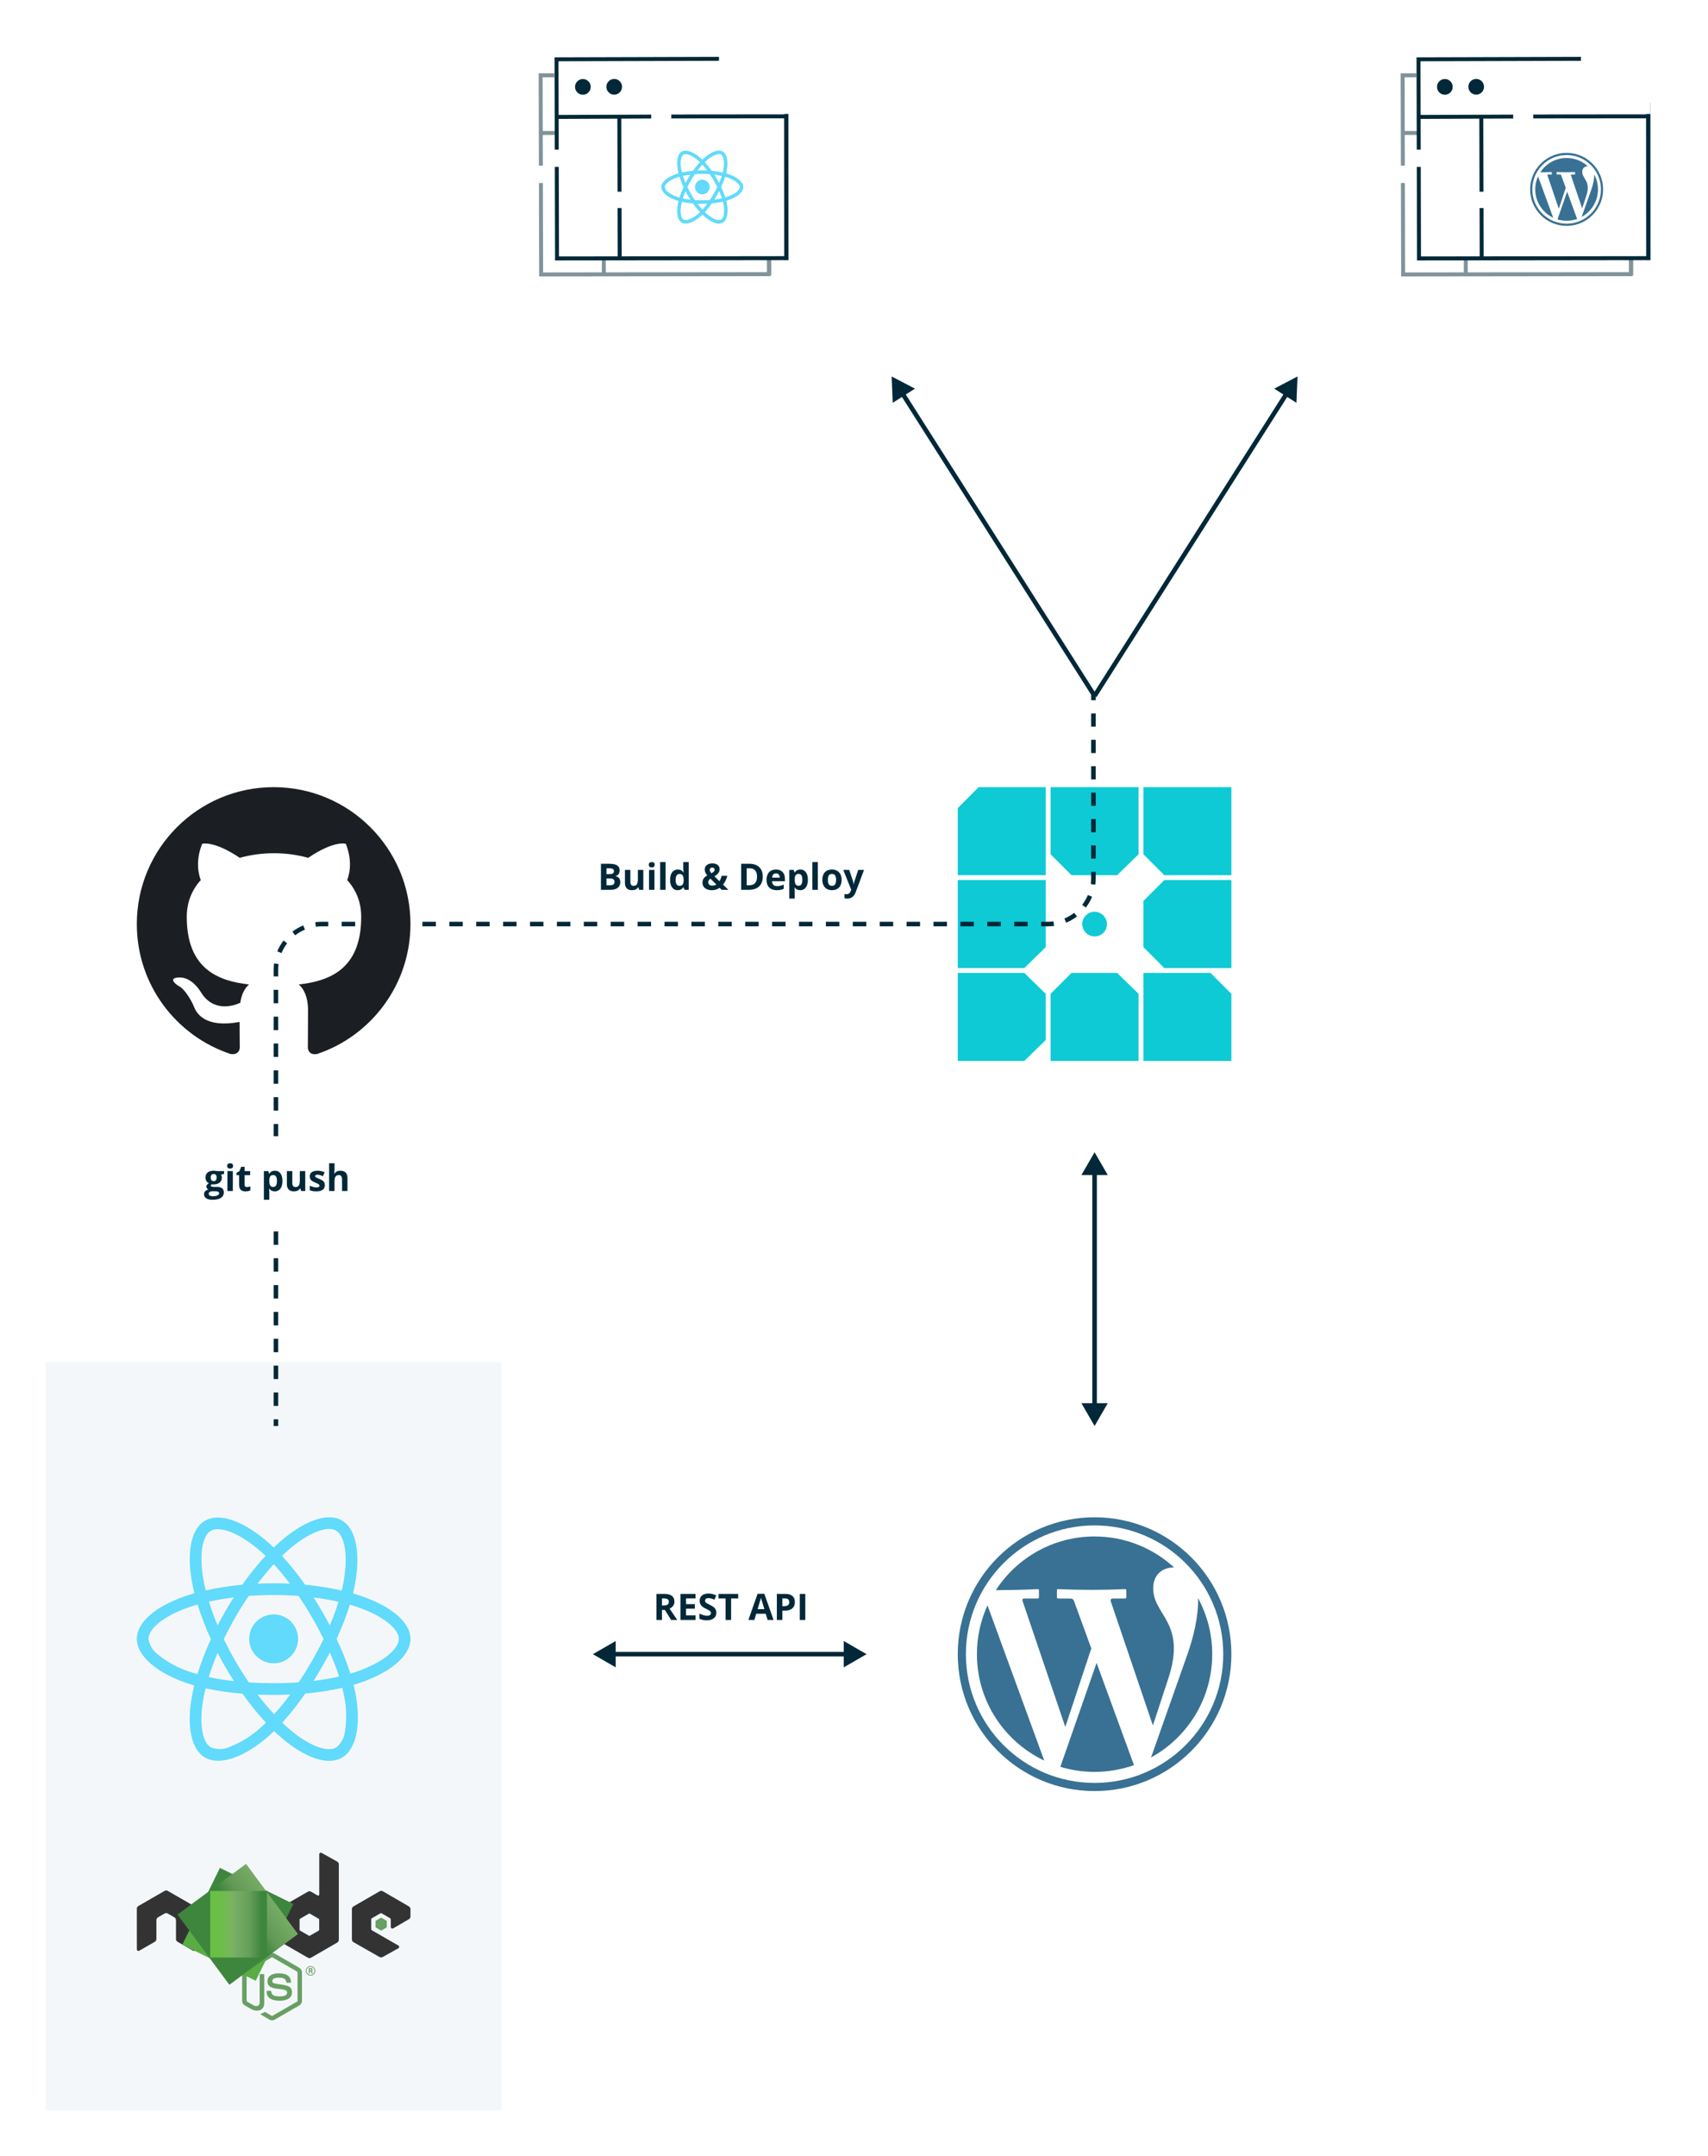<svg width="749" height="945" viewBox="0 0 749 945" fill="none" xmlns="http://www.w3.org/2000/svg">
<rect width="749" height="945" fill="white"/>
<path fill-rule="evenodd" clip-rule="evenodd" d="M420 354.177L429.176 345H458.588V383.588H420V354.177ZM460.706 345H499.294V374.412L489.882 383.588H469.882L460.706 374.412V345ZM510.588 385.706L501.412 394.882V415.118L510.588 424.294H540V385.706H510.588ZM460.706 465H499.294V435.588L489.882 426.412H469.882L460.706 435.588V465ZM540 465V435.588L530.823 426.412H501.412V465H540ZM501.412 345V374.412L510.588 383.588H540V345H501.412ZM474.588 405C474.588 407.824 476.941 410.412 480 410.412C483.059 410.412 485.412 408.059 485.412 405C485.412 402.176 483.059 399.588 480 399.588C477.177 399.588 474.588 401.941 474.588 405ZM458.588 385.706H420V424.294H449.176L458.588 415.118V385.706ZM449.176 426.412L458.588 435.588V455.824L449.176 465H420V426.412H449.176Z" fill="#0ECAD4"/>
<rect x="20" y="597" width="200" height="328" fill="#F4F7FA"/>
<g clip-path="url(#clip0)">
<path fill-rule="evenodd" clip-rule="evenodd" d="M479.996 673.405C493.454 673.405 505.708 678.563 514.894 687.006C510.391 686.886 505.899 689.562 505.713 695.69C505.334 708.079 520.527 710.718 512.341 735.638L505.569 756.25L487.126 701.923C486.84 701.082 487.172 700.603 488.206 700.603H493.42C493.691 700.603 493.913 700.372 493.913 700.089V697C493.913 696.717 493.691 696.474 493.42 696.486C483.546 696.917 473.73 696.92 463.973 696.486C463.701 696.474 463.48 696.718 463.48 697.001V700.09C463.48 700.373 463.702 700.604 463.973 700.604H469.216C470.382 700.604 470.708 700.993 470.983 701.745L478.561 722.469L467.162 756.89L448.424 701.698C448.192 701.006 448.473 700.604 449.139 700.604H455.113C455.384 700.604 455.606 700.373 455.606 700.089V697.001C455.606 696.718 455.383 696.472 455.113 696.486C448.845 696.819 442.554 696.886 436.693 696.946C445.89 682.779 461.848 673.404 479.993 673.404L479.993 673.404L479.996 673.405ZM525.371 700.43C529.335 707.734 531.586 716.102 531.586 724.994C531.586 744.509 520.743 761.494 504.757 770.262L520.847 724.69C523.339 717.637 525.653 708.105 525.37 700.43H525.369H525.371ZM497.268 773.616C491.867 775.537 486.055 776.585 479.996 776.585C474.776 776.585 469.74 775.807 464.992 774.366L480.885 728.82L497.268 773.618V773.618L497.268 773.616ZM457.92 771.632C440.474 763.358 428.405 745.584 428.405 724.996C428.405 717.365 430.066 710.12 433.041 703.602L457.921 771.633L457.921 771.633L457.92 771.632ZM479.995 668.564C511.154 668.564 536.425 693.835 536.425 724.994C536.425 756.154 511.154 781.424 479.995 781.424C448.835 781.424 423.565 756.154 423.565 724.994C423.565 693.835 448.835 668.564 479.995 668.564V668.564ZM479.995 664.997C513.124 664.997 539.993 691.866 539.993 724.995C539.993 758.125 513.124 784.994 479.995 784.994C446.865 784.994 419.997 758.125 419.997 724.995C419.997 691.866 446.865 664.997 479.995 664.997V664.997Z" fill="#387193"/>
</g>
<g clip-path="url(#clip1)">
<path d="M119.312 885.494C118.916 885.494 118.522 885.39 118.175 885.19L114.557 883.048C114.017 882.746 114.28 882.639 114.459 882.578C115.179 882.325 115.325 882.268 116.094 881.832C116.175 881.785 116.281 881.802 116.364 881.851L119.143 883.5C119.244 883.554 119.386 883.554 119.479 883.5L130.316 877.244C130.416 877.188 130.482 877.071 130.482 876.952V864.446C130.482 864.321 130.416 864.21 130.314 864.148L119.481 857.898C119.381 857.838 119.248 857.838 119.148 857.898L108.317 864.148C108.212 864.207 108.145 864.324 108.145 864.443V876.949C108.145 877.068 108.21 877.182 108.313 877.239L111.281 878.953C112.892 879.759 113.877 878.81 113.877 877.855V865.512C113.877 865.336 114.015 865.2 114.192 865.2H115.564C115.735 865.2 115.876 865.336 115.876 865.512V877.86C115.876 880.009 114.704 881.243 112.667 881.243C112.041 881.243 111.547 881.243 110.169 880.565L107.326 878.926C106.623 878.519 106.189 877.76 106.189 876.949V864.443C106.189 863.63 106.623 862.87 107.326 862.469L118.174 856.211C118.86 855.823 119.772 855.823 120.453 856.211L131.287 862.471C131.987 862.876 132.424 863.632 132.424 864.446V876.952C132.424 877.763 131.987 878.519 131.287 878.926L120.453 885.184C120.105 885.385 119.712 885.488 119.311 885.488" fill="#689F63"/>
<path d="M122.659 876.877C117.917 876.877 116.923 874.7 116.923 872.875C116.923 872.701 117.063 872.563 117.237 872.563H118.637C118.791 872.563 118.921 872.675 118.946 872.828C119.157 874.254 119.787 874.974 122.654 874.974C124.938 874.974 125.909 874.458 125.909 873.247C125.909 872.549 125.633 872.031 122.084 871.684C119.117 871.391 117.283 870.737 117.283 868.364C117.283 866.177 119.128 864.875 122.217 864.875C125.687 864.875 127.407 866.08 127.624 868.668C127.632 868.757 127.599 868.844 127.54 868.909C127.48 868.971 127.396 869.009 127.309 869.009H125.901C125.755 869.009 125.627 868.906 125.597 868.765C125.258 867.265 124.439 866.785 122.212 866.785C119.719 866.785 119.429 867.653 119.429 868.304C119.429 869.094 119.77 869.324 123.134 869.769C126.465 870.211 128.047 870.835 128.047 873.176C128.047 875.536 126.077 876.89 122.643 876.89L122.659 876.877ZM135.843 863.628H136.206C136.505 863.628 136.562 863.419 136.562 863.297C136.562 862.976 136.342 862.976 136.22 862.976H135.846L135.843 863.628ZM135.401 862.602H136.206C136.483 862.602 137.026 862.602 137.026 863.221C137.026 863.652 136.749 863.741 136.584 863.796C136.906 863.817 136.928 864.029 136.971 864.327C136.993 864.515 137.028 864.837 137.093 864.946H136.597C136.584 864.837 136.508 864.241 136.508 864.208C136.475 864.075 136.429 864.01 136.263 864.01H135.854V864.949H135.401V862.602ZM134.432 863.769C134.432 864.74 135.216 865.526 136.179 865.526C137.15 865.526 137.934 864.723 137.934 863.769C137.934 862.795 137.14 862.022 136.177 862.022C135.227 862.022 134.43 862.784 134.43 863.766L134.432 863.769ZM138.271 863.774C138.271 864.924 137.329 865.863 136.182 865.863C135.043 865.863 134.093 864.935 134.093 863.774C134.093 862.591 135.064 861.685 136.182 861.685C137.308 861.685 138.268 862.594 138.268 863.774" fill="#689F63"/>
<path fill-rule="evenodd" clip-rule="evenodd" d="M85.753 836.563C85.753 836.064 85.49 835.606 85.059 835.357L73.569 828.747C73.375 828.633 73.158 828.573 72.938 828.565H72.819C72.599 828.573 72.381 828.633 72.184 828.747L60.695 835.357C60.267 835.607 60 836.065 60 836.565L60.025 854.37C60.025 854.617 60.153 854.848 60.37 854.97C60.581 855.1 60.847 855.1 61.059 854.97L67.889 851.058C68.32 850.802 68.584 850.348 68.584 849.854V841.536C68.584 841.039 68.847 840.581 69.277 840.334L72.185 838.659C72.401 838.534 72.638 838.472 72.879 838.472C73.117 838.472 73.359 838.534 73.569 838.659L76.476 840.333C76.906 840.58 77.17 841.038 77.17 841.535V849.853C77.17 850.346 77.437 850.802 77.866 851.057L84.692 854.966C84.906 855.093 85.173 855.093 85.387 854.966C85.597 854.844 85.731 854.613 85.731 854.366L85.753 836.563ZM139.97 845.834C139.97 845.958 139.904 846.073 139.797 846.134L135.85 848.409C135.743 848.47 135.611 848.47 135.504 848.409L131.557 846.134C131.448 846.072 131.383 845.958 131.383 845.834V841.278C131.383 841.154 131.448 841.039 131.554 840.977L135.498 838.698C135.607 838.636 135.74 838.636 135.848 838.698L139.795 840.977C139.904 841.039 139.969 841.154 139.969 841.278L139.97 845.834ZM141.036 812.088C140.821 811.968 140.559 811.971 140.346 812.095C140.135 812.22 140.004 812.448 140.004 812.695V830.327C140.004 830.501 139.912 830.661 139.761 830.748C139.612 830.834 139.426 830.834 139.276 830.748L136.398 829.09C135.969 828.842 135.441 828.842 135.011 829.09L123.517 835.723C123.088 835.97 122.823 836.428 122.823 836.922V850.192C122.823 850.689 123.088 851.145 123.517 851.394L135.011 858.032C135.44 858.279 135.968 858.279 136.399 858.032L147.892 851.391C148.321 851.142 148.587 850.686 148.587 850.19V817.117C148.587 816.614 148.313 816.151 147.873 815.904L141.036 812.088ZM179.31 841.158C179.737 840.91 180 840.452 180 839.958V836.742C180 836.247 179.737 835.791 179.309 835.542L167.889 828.912C167.457 828.663 166.928 828.663 166.497 828.912L155.006 835.545C154.575 835.794 154.312 836.25 154.312 836.746V850.011C154.312 850.51 154.58 850.972 155.012 851.218L166.429 857.726C166.85 857.967 167.365 857.97 167.791 857.734L174.697 853.896C174.914 853.774 175.053 853.543 175.053 853.294C175.053 853.044 174.92 852.811 174.703 852.689L163.141 846.053C162.924 845.931 162.791 845.701 162.791 845.454V841.293C162.791 841.044 162.922 840.815 163.139 840.692L166.736 838.616C166.95 838.492 167.213 838.492 167.427 838.616L171.027 840.692C171.241 840.814 171.374 841.044 171.374 841.291V844.563C171.374 844.809 171.507 845.04 171.721 845.165C171.936 845.287 172.202 845.287 172.416 845.162L179.31 841.158Z" fill="#333333"/>
<path fill-rule="evenodd" clip-rule="evenodd" d="M167.025 840.537C167.106 840.489 167.208 840.489 167.291 840.537L169.496 841.809C169.578 841.857 169.629 841.945 169.629 842.04V844.587C169.629 844.682 169.578 844.77 169.496 844.818L167.291 846.09C167.208 846.138 167.106 846.138 167.025 846.09L164.821 844.818C164.737 844.77 164.685 844.682 164.685 844.587V842.04C164.685 841.945 164.734 841.857 164.818 841.809L167.025 840.537Z" fill="#689F63"/>
<path d="M128.646 834.455L96.442 818.67L79.93 852.354L112.133 868.139L128.646 834.455Z" fill="url(#paint0_linear)"/>
<path d="M77.84 839.123L100.578 869.899L130.651 847.681L107.911 816.906L77.84 839.123Z" fill="url(#paint1_linear)"/>
<path d="M92.203 828.796V857.938H117.074V828.796H92.203Z" fill="url(#paint2_linear)"/>
</g>
<path d="M260 725L270 730.774V719.226L260 725ZM380 725L370 719.226V730.774L380 725ZM269 726H371V724H269V726Z" fill="#002838"/>
<path d="M480 505L474.226 515L485.774 515L480 505ZM480 625L485.773 615L474.226 615L480 625ZM479 514L479 616L481 616L481 514L479 514Z" fill="#002838"/>
<path d="M391 165L391.493 176.536L401.237 170.342L391 165ZM394.984 173.132L479.156 305.536L480.844 304.464L396.672 172.059L394.984 173.132Z" fill="#002838"/>
<path d="M569 165L568.507 176.536L558.763 170.342L569 165ZM479.156 304.464L563.328 172.059L565.016 173.132L480.844 305.536L479.156 304.464Z" fill="#002838"/>
<path d="M122 625V622.059H120V625H122ZM122 616.176V610.294H120V616.176H122ZM122 604.412V598.529H120V604.412H122ZM122 592.647V586.765H120V592.647H122ZM122 580.882V575H120V580.882H122ZM122 569.118V563.235H120V569.118H122ZM122 557.353V551.471H120V557.353H122ZM122 545.588V539.706H120V545.588H122ZM122 533.824V527.941H120V533.824H122ZM122 522.059V516.176H120V522.059H122ZM122 510.294V504.412H120V510.294H122ZM122 498.529V492.647H120V498.529H122ZM122 486.765V480.882H120V486.765H122ZM122 475V469.118H120V475H122ZM122 463.235V457.353H120V463.235H122ZM122 451.471V445.588H120V451.471H122ZM122 439.706V433.823H120V439.706H122ZM122 427.941V425H120V427.941H122ZM122 425C122 424.158 122.055 423.329 122.161 422.517L120.177 422.258C120.06 423.156 120 424.071 120 425H122ZM123.441 417.727C124.082 416.183 124.92 414.741 125.925 413.434L124.339 412.215C123.229 413.66 122.302 415.253 121.594 416.961L123.441 417.727ZM129.434 409.925C130.741 408.92 132.183 408.082 133.727 407.441L132.961 405.594C131.253 406.302 129.66 407.229 128.215 408.339L129.434 409.925ZM138.517 406.161C139.329 406.055 140.158 406 141 406V404C140.071 404 139.156 404.06 138.258 404.177L138.517 406.161ZM141 406H143.949V404H141V406ZM149.847 406H155.745V404H149.847V406ZM161.644 406H167.542V404H161.644V406ZM173.44 406H179.338V404H173.44V406ZM185.236 406H191.134V404H185.236V406ZM197.032 406H202.931V404H197.032V406ZM208.829 406H214.727V404H208.829V406ZM220.625 406H226.523V404H220.625V406ZM232.421 406H238.319V404H232.421V406ZM244.218 406H250.116V404H244.218V406ZM256.014 406H261.912V404H256.014V406ZM267.81 406H273.708V404H267.81V406ZM279.606 406H285.505V404H279.606V406ZM291.403 406H297.301V404H291.403V406ZM303.199 406H309.097V404H303.199V406ZM314.995 406H320.894V404H314.995V406ZM326.792 406H332.69V404H326.792V406ZM338.588 406H344.486V404H338.588V406ZM350.384 406H356.282V404H350.384V406ZM362.181 406H368.079V404H362.181V406ZM373.977 406H379.875V404H373.977V406ZM385.773 406H391.671V404H385.773V406ZM397.569 406H403.468V404H397.569V406ZM409.366 406H415.264V404H409.366V406ZM421.162 406H427.06V404H421.162V406ZM432.958 406H438.857V404H432.958V406ZM444.755 406H450.653V404H444.755V406ZM456.551 406H459.5V404H456.551V406ZM459.5 406C460.429 406 461.344 405.94 462.242 405.823L461.983 403.839C461.171 403.945 460.342 404 459.5 404V406ZM467.539 404.406C469.247 403.698 470.84 402.771 472.285 401.661L471.066 400.075C469.759 401.08 468.317 401.918 466.773 402.559L467.539 404.406ZM476.161 397.785C477.271 396.34 478.198 394.747 478.906 393.039L477.059 392.273C476.418 393.817 475.58 395.259 474.575 396.566L476.161 397.785ZM480.323 387.742C480.44 386.844 480.5 385.929 480.5 385H478.5C478.5 385.842 478.445 386.671 478.339 387.483L480.323 387.742ZM480.5 385V382.107H478.5V385H480.5ZM480.5 376.321V370.536H478.5V376.321H480.5ZM480.5 364.75V358.964H478.5V364.75H480.5ZM480.5 353.179V347.393H478.5V353.179H480.5ZM480.5 341.607V335.821H478.5V341.607H480.5ZM480.5 330.036V324.25H478.5V330.036H480.5ZM480.5 318.464V312.679H478.5V318.464H480.5ZM480.5 306.893V304H478.5V306.893H480.5Z" fill="#002838"/>
<path d="M290.281 703.648H291.062C291.828 703.648 292.393 703.521 292.758 703.266C293.122 703.01 293.305 702.609 293.305 702.062C293.305 701.521 293.117 701.135 292.742 700.906C292.372 700.677 291.797 700.562 291.016 700.562H290.281V703.648ZM290.281 705.617V710H287.859V698.578H291.188C292.74 698.578 293.888 698.862 294.633 699.43C295.378 699.992 295.75 700.849 295.75 702C295.75 702.672 295.565 703.271 295.195 703.797C294.826 704.318 294.302 704.727 293.625 705.023C295.344 707.591 296.464 709.25 296.984 710H294.297L291.57 705.617H290.281ZM305 710H298.422V698.578H305V700.562H300.844V703.07H304.711V705.055H300.844V708H305V710ZM314.133 706.828C314.133 707.859 313.76 708.672 313.016 709.266C312.276 709.859 311.245 710.156 309.922 710.156C308.703 710.156 307.625 709.927 306.688 709.469V707.219C307.458 707.562 308.109 707.805 308.641 707.945C309.177 708.086 309.667 708.156 310.109 708.156C310.641 708.156 311.047 708.055 311.328 707.852C311.615 707.648 311.758 707.346 311.758 706.945C311.758 706.721 311.695 706.523 311.57 706.352C311.445 706.174 311.26 706.005 311.016 705.844C310.776 705.682 310.284 705.424 309.539 705.07C308.841 704.742 308.318 704.427 307.969 704.125C307.62 703.823 307.341 703.471 307.133 703.07C306.924 702.669 306.82 702.201 306.82 701.664C306.82 700.654 307.161 699.859 307.844 699.281C308.531 698.703 309.479 698.414 310.688 698.414C311.281 698.414 311.846 698.484 312.383 698.625C312.924 698.766 313.49 698.964 314.078 699.219L313.297 701.102C312.688 700.852 312.182 700.677 311.781 700.578C311.385 700.479 310.995 700.43 310.609 700.43C310.151 700.43 309.799 700.536 309.555 700.75C309.31 700.964 309.188 701.242 309.188 701.586C309.188 701.799 309.237 701.987 309.336 702.148C309.435 702.305 309.591 702.458 309.805 702.609C310.023 702.755 310.536 703.021 311.344 703.406C312.411 703.917 313.143 704.43 313.539 704.945C313.935 705.456 314.133 706.083 314.133 706.828ZM320.609 710H318.188V700.594H315.086V698.578H323.711V700.594H320.609V710ZM336.617 710L335.789 707.281H331.625L330.797 710H328.188L332.219 698.531H335.18L339.227 710H336.617ZM335.211 705.25C334.445 702.786 334.013 701.393 333.914 701.07C333.82 700.747 333.753 700.492 333.711 700.305C333.539 700.971 333.047 702.62 332.234 705.25H335.211ZM343.094 703.953H343.891C344.635 703.953 345.193 703.807 345.562 703.516C345.932 703.219 346.117 702.789 346.117 702.227C346.117 701.659 345.961 701.24 345.648 700.969C345.341 700.698 344.857 700.562 344.195 700.562H343.094V703.953ZM348.562 702.141C348.562 703.37 348.177 704.31 347.406 704.961C346.641 705.612 345.549 705.938 344.133 705.938H343.094V710H340.672V698.578H344.32C345.706 698.578 346.758 698.878 347.477 699.477C348.201 700.07 348.562 700.958 348.562 702.141ZM350.719 710V698.578H353.141V710H350.719Z" fill="#002838"/>
<path d="M263.531 378.578H267.086C268.706 378.578 269.88 378.81 270.609 379.273C271.344 379.732 271.711 380.464 271.711 381.469C271.711 382.151 271.549 382.711 271.227 383.148C270.909 383.586 270.484 383.849 269.953 383.938V384.016C270.677 384.177 271.198 384.479 271.516 384.922C271.839 385.365 272 385.953 272 386.688C272 387.729 271.622 388.542 270.867 389.125C270.117 389.708 269.096 390 267.805 390H263.531V378.578ZM265.953 383.102H267.359C268.016 383.102 268.49 383 268.781 382.797C269.078 382.594 269.227 382.258 269.227 381.789C269.227 381.352 269.065 381.039 268.742 380.852C268.424 380.659 267.919 380.562 267.227 380.562H265.953V383.102ZM265.953 385.023V388H267.531C268.198 388 268.69 387.872 269.008 387.617C269.326 387.362 269.484 386.971 269.484 386.445C269.484 385.497 268.807 385.023 267.453 385.023H265.953ZM280.281 390L279.961 388.883H279.836C279.581 389.289 279.219 389.604 278.75 389.828C278.281 390.047 277.747 390.156 277.148 390.156C276.122 390.156 275.349 389.883 274.828 389.336C274.307 388.784 274.047 387.992 274.047 386.961V381.266H276.43V386.367C276.43 386.997 276.542 387.471 276.766 387.789C276.99 388.102 277.346 388.258 277.836 388.258C278.503 388.258 278.984 388.036 279.281 387.594C279.578 387.146 279.727 386.406 279.727 385.375V381.266H282.109V390H280.281ZM284.508 379.008C284.508 378.232 284.94 377.844 285.805 377.844C286.669 377.844 287.102 378.232 287.102 379.008C287.102 379.378 286.992 379.667 286.773 379.875C286.56 380.078 286.237 380.18 285.805 380.18C284.94 380.18 284.508 379.789 284.508 379.008ZM286.992 390H284.609V381.266H286.992V390ZM291.883 390H289.5V377.844H291.883V390ZM297.156 390.156C296.13 390.156 295.323 389.758 294.734 388.961C294.151 388.164 293.859 387.06 293.859 385.648C293.859 384.216 294.156 383.102 294.75 382.305C295.349 381.503 296.172 381.102 297.219 381.102C298.318 381.102 299.156 381.529 299.734 382.383H299.812C299.693 381.732 299.633 381.151 299.633 380.641V377.844H302.023V390H300.195L299.734 388.867H299.633C299.091 389.727 298.266 390.156 297.156 390.156ZM297.992 388.258C298.602 388.258 299.047 388.081 299.328 387.727C299.615 387.372 299.771 386.771 299.797 385.922V385.664C299.797 384.727 299.651 384.055 299.359 383.648C299.073 383.242 298.604 383.039 297.953 383.039C297.422 383.039 297.008 383.266 296.711 383.719C296.419 384.167 296.273 384.82 296.273 385.68C296.273 386.539 296.422 387.185 296.719 387.617C297.016 388.044 297.44 388.258 297.992 388.258ZM319.422 390H316.477L315.578 389.117C314.583 389.81 313.458 390.156 312.203 390.156C310.932 390.156 309.924 389.865 309.18 389.281C308.435 388.698 308.062 387.909 308.062 386.914C308.062 386.201 308.219 385.594 308.531 385.094C308.849 384.589 309.391 384.117 310.156 383.68C309.766 383.232 309.482 382.805 309.305 382.398C309.128 381.987 309.039 381.539 309.039 381.055C309.039 380.263 309.341 379.625 309.945 379.141C310.555 378.656 311.367 378.414 312.383 378.414C313.352 378.414 314.125 378.641 314.703 379.094C315.286 379.542 315.578 380.143 315.578 380.898C315.578 381.518 315.398 382.086 315.039 382.602C314.68 383.112 314.099 383.599 313.297 384.062L315.516 386.227C315.885 385.617 316.206 384.833 316.477 383.875H318.961C318.773 384.578 318.516 385.266 318.188 385.938C317.859 386.604 317.487 387.195 317.07 387.711L319.422 390ZM310.57 386.688C310.57 387.135 310.737 387.492 311.07 387.758C311.409 388.023 311.841 388.156 312.367 388.156C313.023 388.156 313.615 387.997 314.141 387.68L311.547 385.102C311.245 385.331 311.005 385.57 310.828 385.82C310.656 386.07 310.57 386.359 310.57 386.688ZM313.375 381.148C313.375 380.872 313.281 380.656 313.094 380.5C312.906 380.339 312.664 380.258 312.367 380.258C312.018 380.258 311.742 380.341 311.539 380.508C311.341 380.674 311.242 380.911 311.242 381.219C311.242 381.677 311.49 382.182 311.984 382.734C312.432 382.484 312.776 382.24 313.016 382C313.255 381.755 313.375 381.471 313.375 381.148ZM334.492 384.18C334.492 386.06 333.956 387.5 332.883 388.5C331.815 389.5 330.271 390 328.25 390H325.016V378.578H328.602C330.466 378.578 331.914 379.07 332.945 380.055C333.977 381.039 334.492 382.414 334.492 384.18ZM331.977 384.242C331.977 381.789 330.893 380.562 328.727 380.562H327.438V388H328.477C330.81 388 331.977 386.747 331.977 384.242ZM340.289 382.797C339.784 382.797 339.388 382.958 339.102 383.281C338.815 383.599 338.651 384.052 338.609 384.641H341.953C341.943 384.052 341.789 383.599 341.492 383.281C341.195 382.958 340.794 382.797 340.289 382.797ZM340.625 390.156C339.219 390.156 338.12 389.768 337.328 388.992C336.536 388.216 336.141 387.117 336.141 385.695C336.141 384.232 336.505 383.102 337.234 382.305C337.969 381.503 338.982 381.102 340.273 381.102C341.508 381.102 342.469 381.453 343.156 382.156C343.844 382.859 344.188 383.831 344.188 385.07V386.227H338.555C338.581 386.904 338.781 387.432 339.156 387.812C339.531 388.193 340.057 388.383 340.734 388.383C341.26 388.383 341.758 388.328 342.227 388.219C342.695 388.109 343.185 387.935 343.695 387.695V389.539C343.279 389.747 342.833 389.901 342.359 390C341.885 390.104 341.307 390.156 340.625 390.156ZM350.922 390.156C349.896 390.156 349.091 389.784 348.508 389.039H348.383C348.466 389.768 348.508 390.19 348.508 390.305V393.844H346.125V381.266H348.062L348.398 382.398H348.508C349.065 381.534 349.891 381.102 350.984 381.102C352.016 381.102 352.823 381.5 353.406 382.297C353.99 383.094 354.281 384.201 354.281 385.617C354.281 386.549 354.143 387.359 353.867 388.047C353.596 388.734 353.208 389.258 352.703 389.617C352.198 389.977 351.604 390.156 350.922 390.156ZM350.219 383.008C349.63 383.008 349.201 383.19 348.93 383.555C348.659 383.914 348.518 384.51 348.508 385.344V385.602C348.508 386.539 348.646 387.211 348.922 387.617C349.203 388.023 349.646 388.227 350.25 388.227C351.318 388.227 351.852 387.346 351.852 385.586C351.852 384.727 351.719 384.083 351.453 383.656C351.193 383.224 350.781 383.008 350.219 383.008ZM358.633 390H356.25V377.844H358.633V390ZM363.039 385.617C363.039 386.482 363.18 387.135 363.461 387.578C363.747 388.021 364.211 388.242 364.852 388.242C365.487 388.242 365.943 388.023 366.219 387.586C366.5 387.143 366.641 386.487 366.641 385.617C366.641 384.753 366.5 384.104 366.219 383.672C365.938 383.24 365.477 383.023 364.836 383.023C364.201 383.023 363.742 383.24 363.461 383.672C363.18 384.099 363.039 384.747 363.039 385.617ZM369.078 385.617C369.078 387.039 368.703 388.151 367.953 388.953C367.203 389.755 366.159 390.156 364.82 390.156C363.982 390.156 363.242 389.974 362.602 389.609C361.961 389.24 361.469 388.711 361.125 388.023C360.781 387.336 360.609 386.534 360.609 385.617C360.609 384.19 360.982 383.081 361.727 382.289C362.471 381.497 363.518 381.102 364.867 381.102C365.706 381.102 366.445 381.284 367.086 381.648C367.727 382.013 368.219 382.536 368.562 383.219C368.906 383.901 369.078 384.701 369.078 385.617ZM369.797 381.266H372.406L374.055 386.18C374.195 386.607 374.292 387.112 374.344 387.695H374.391C374.448 387.159 374.56 386.654 374.727 386.18L376.344 381.266H378.898L375.203 391.117C374.865 392.029 374.38 392.711 373.75 393.164C373.125 393.617 372.393 393.844 371.555 393.844C371.143 393.844 370.74 393.799 370.344 393.711V391.82C370.63 391.888 370.943 391.922 371.281 391.922C371.703 391.922 372.07 391.792 372.383 391.531C372.701 391.276 372.948 390.888 373.125 390.367L373.266 389.938L369.797 381.266Z" fill="#002838"/>
<path d="M338.202 112.603H336.307V120.683H338.202V112.603Z" fill="#80939B"/>
<path d="M344.795 25.876L244.048 26.14L244.11 50.147L344.858 49.882L344.795 25.876Z" fill="white"/>
<path d="M243.954 57.418H236.98V59.157H243.954V57.418Z" fill="#80939B"/>
<path d="M265.638 113.208L263.904 113.212L263.923 120.213L265.657 120.209L265.638 113.208Z" fill="#80939B"/>
<path d="M236.445 121.158L236.341 80.189L238.075 80.184L238.174 119.414L337.861 119.29V121.03L236.445 121.158Z" fill="#80939B"/>
<path d="M236.322 72.598L236.217 32.137L244.068 32.114L244.073 33.858L237.956 33.872L238.056 72.594L236.322 72.598Z" fill="#80939B"/>
<path d="M294.376 51.909L294.371 50.169L344.854 50.122L344.859 51.862L294.376 51.909Z" fill="#002838"/>
<path d="M244.116 52.123L244.111 50.383L285.563 50.198L285.568 51.942L244.116 52.123Z" fill="#002838"/>
<path d="M272.565 91.179L270.831 91.184L270.888 113.199L272.622 113.194L272.565 91.179Z" fill="#002838"/>
<path d="M272.456 51.179L270.721 51.184L270.807 84.036L272.541 84.031L272.456 51.179Z" fill="#002838"/>
<path d="M243.405 114.143L243.301 73.169L245.035 73.164L245.134 112.399L344.247 112.275V114.015L243.405 114.143Z" fill="#002838"/>
<path d="M345.783 114.029H343.887L343.838 45.112H345.734L345.783 114.029Z" fill="#002838"/>
<path d="M345.682 24.696L243.091 24.965L243.157 50.211L345.748 49.942L345.682 24.696Z" fill="white"/>
<path d="M255.605 41.524C257.502 41.524 259.04 39.981 259.04 38.078C259.04 36.175 257.502 34.632 255.605 34.632C253.708 34.632 252.17 36.175 252.17 38.078C252.17 39.981 253.708 41.524 255.605 41.524Z" fill="#002838"/>
<path d="M269.345 41.491C271.242 41.491 272.78 39.948 272.78 38.045C272.78 36.142 271.242 34.599 269.345 34.599C267.448 34.599 265.91 36.142 265.91 38.045C265.91 39.948 267.448 41.491 269.345 41.491Z" fill="#002838"/>
<path d="M315.289 26.652L244.916 26.857L245.016 65.573L243.282 65.578L243.177 25.122L315.289 24.913V26.652Z" fill="#002838"/>
<path d="M716.202 112.603H714.307V120.683H716.202V112.603Z" fill="#80939B"/>
<path d="M722.795 25.876L622.048 26.14L622.11 50.147L722.858 49.882L722.795 25.876Z" fill="white"/>
<path d="M621.954 57.418H614.98V59.157H621.954V57.418Z" fill="#80939B"/>
<path d="M643.638 113.208L641.904 113.212L641.923 120.213L643.657 120.209L643.638 113.208Z" fill="#80939B"/>
<path d="M614.445 121.158L614.341 80.189L616.075 80.184L616.174 119.414L715.861 119.29V121.03L614.445 121.158Z" fill="#80939B"/>
<path d="M614.322 72.598L614.217 32.137L622.068 32.114L622.073 33.858L615.956 33.872L616.056 72.594L614.322 72.598Z" fill="#80939B"/>
<path d="M672.376 51.909L672.371 50.169L722.854 50.122L722.859 51.862L672.376 51.909Z" fill="#002838"/>
<path d="M622.116 52.123L622.111 50.383L663.563 50.198L663.568 51.942L622.116 52.123Z" fill="#002838"/>
<path d="M650.565 91.179L648.831 91.184L648.888 113.199L650.622 113.194L650.565 91.179Z" fill="#002838"/>
<path d="M650.456 51.179L648.721 51.184L648.807 84.036L650.541 84.031L650.456 51.179Z" fill="#002838"/>
<path d="M621.405 114.143L621.301 73.169L623.035 73.164L623.134 112.399L722.247 112.275V114.015L621.405 114.143Z" fill="#002838"/>
<path d="M723.783 114.029H721.887L721.839 45.112H723.734L723.783 114.029Z" fill="#002838"/>
<path d="M723.682 24.696L621.091 24.965L621.157 50.211L723.748 49.942L723.682 24.696Z" fill="white"/>
<path d="M633.605 41.524C635.502 41.524 637.04 39.981 637.04 38.078C637.04 36.175 635.502 34.632 633.605 34.632C631.708 34.632 630.17 36.175 630.17 38.078C630.17 39.981 631.708 41.524 633.605 41.524Z" fill="#002838"/>
<path d="M647.345 41.491C649.242 41.491 650.78 39.948 650.78 38.045C650.78 36.142 649.242 34.599 647.345 34.599C645.448 34.599 643.91 36.142 643.91 38.045C643.91 39.948 645.448 41.491 647.345 41.491Z" fill="#002838"/>
<path d="M693.289 26.652L622.916 26.857L623.016 65.573L621.282 65.578L621.177 25.122L693.289 24.913V26.652Z" fill="#002838"/>
<g clip-path="url(#clip2)">
<path fill-rule="evenodd" clip-rule="evenodd" d="M686.999 69.241C690.588 69.241 693.856 70.617 696.305 72.868C695.104 72.836 693.906 73.55 693.857 75.184C693.756 78.488 697.807 79.192 695.624 85.837L693.818 91.333L688.9 76.846C688.824 76.622 688.913 76.494 689.188 76.494H690.579C690.651 76.494 690.71 76.433 690.71 76.357V75.533C690.71 75.458 690.651 75.393 690.579 75.396C687.946 75.511 685.328 75.512 682.726 75.396C682.654 75.393 682.595 75.458 682.595 75.534V76.357C682.595 76.433 682.654 76.495 682.726 76.495H684.124C684.435 76.495 684.522 76.598 684.596 76.799L686.616 82.325L683.576 91.504L678.58 76.786C678.518 76.602 678.593 76.494 678.77 76.494H680.364C680.436 76.494 680.495 76.433 680.495 76.357V75.534C680.495 75.458 680.436 75.393 680.364 75.396C678.692 75.485 677.014 75.503 675.452 75.519C677.904 71.741 682.159 69.241 686.998 69.241L686.998 69.241L686.999 69.241ZM699.099 76.448C700.156 78.396 700.756 80.627 700.756 82.998C700.756 88.202 697.865 92.732 693.602 95.07L697.892 82.917C698.557 81.037 699.174 78.495 699.099 76.448H699.099H699.099ZM691.605 95.964C690.165 96.477 688.615 96.756 686.999 96.756C685.607 96.756 684.264 96.549 682.998 96.164L687.236 84.019L691.605 95.965V95.965L691.605 95.964ZM681.112 95.435C676.46 93.229 673.241 88.489 673.241 82.999C673.241 80.964 673.684 79.032 674.478 77.294L681.112 95.436L681.112 95.436L681.112 95.435ZM686.999 67.95C695.308 67.95 702.047 74.689 702.047 82.998C702.047 91.308 695.308 98.046 686.999 98.046C678.689 98.046 671.951 91.308 671.951 82.998C671.951 74.689 678.689 67.95 686.999 67.95V67.95ZM686.999 66.999C695.833 66.999 702.998 74.164 702.998 82.999C702.998 91.833 695.833 98.998 686.999 98.998C678.164 98.998 670.999 91.833 670.999 82.999C670.999 74.164 678.164 66.999 686.999 66.999V66.999Z" fill="#387193"/>
</g>
<g clip-path="url(#clip3)">
<path d="M158.665 699.605C157.387 699.167 156.1 698.761 154.801 698.388C155.017 697.513 155.216 696.635 155.398 695.753C158.322 681.558 156.411 670.123 149.882 666.359C143.622 662.748 133.384 666.513 123.044 675.511C122.025 676.4 121.029 677.314 120.056 678.253C119.404 677.628 118.742 677.016 118.067 676.416C107.231 666.794 96.369 662.74 89.847 666.516C83.593 670.136 81.74 680.887 84.373 694.339C84.635 695.671 84.93 696.996 85.26 698.313C83.723 698.75 82.238 699.215 80.818 699.71C68.114 704.139 60 711.081 60 718.282C60 725.719 68.71 733.178 81.943 737.701C83.016 738.066 84.098 738.404 85.188 738.715C84.834 740.134 84.52 741.562 84.245 742.999C81.735 756.218 83.696 766.714 89.933 770.312C96.376 774.026 107.188 770.208 117.717 761.005C118.55 760.277 119.384 759.508 120.221 758.696C121.275 759.713 122.356 760.7 123.465 761.656C133.664 770.432 143.736 773.976 149.969 770.368C156.405 766.642 158.497 755.367 155.781 741.649C155.574 740.601 155.334 739.532 155.061 738.441C155.821 738.217 156.565 737.985 157.293 737.744C171.05 733.187 180 725.818 180 718.282C180 711.055 171.625 704.066 158.665 699.605ZM126.409 679.378C135.268 671.668 143.548 668.624 147.321 670.8C151.339 673.117 152.902 682.463 150.378 694.718C150.212 695.517 150.032 696.312 149.838 697.104C144.552 695.906 139.191 695.059 133.793 694.569C130.7 690.126 127.311 685.897 123.65 681.909C124.548 681.043 125.468 680.199 126.409 679.378ZM95.432 724.433C96.517 726.529 97.651 728.599 98.834 730.642C100.041 732.726 101.296 734.78 102.601 736.805C98.887 736.402 95.196 735.808 91.542 735.027C92.602 731.605 93.907 728.049 95.432 724.433ZM95.426 712.376C93.933 708.836 92.656 705.354 91.613 701.993C95.037 701.226 98.688 700.6 102.492 700.125C101.219 702.111 99.992 704.126 98.813 706.171C97.636 708.212 96.507 710.281 95.426 712.376ZM98.151 718.405C99.731 715.117 101.432 711.893 103.255 708.731V708.732C105.077 705.572 107.016 702.484 109.074 699.469C112.642 699.199 116.302 699.058 120.001 699.058C123.716 699.058 127.38 699.2 130.948 699.472C132.983 702.48 134.91 705.558 136.729 708.704C138.558 711.856 140.282 715.066 141.903 718.332C140.3 721.63 138.581 724.868 136.746 728.046H136.746C134.928 731.203 133.009 734.3 130.989 737.334C127.429 737.589 123.749 737.72 120 737.72C116.266 737.72 112.633 737.603 109.135 737.377C107.064 734.351 105.109 731.25 103.271 728.074C101.442 724.917 99.736 721.694 98.151 718.405H98.151ZM141.187 730.606C142.394 728.513 143.554 726.394 144.667 724.248C146.192 727.695 147.537 731.219 148.697 734.805C145.001 735.635 141.265 736.272 137.503 736.713C138.771 734.702 139.999 732.667 141.187 730.606H141.187ZM144.618 712.38C143.509 710.276 142.359 708.194 141.166 706.136C139.993 704.109 138.777 702.109 137.517 700.134C141.346 700.618 145.015 701.26 148.459 702.047C147.353 705.554 146.071 709.002 144.618 712.38H144.618ZM120.057 685.575C122.553 688.296 124.91 691.142 127.119 694.1C122.394 693.877 117.667 693.876 112.936 694.097C115.268 691.023 117.656 688.167 120.057 685.575ZM92.415 670.952C96.43 668.628 105.307 671.942 114.663 680.25C115.261 680.781 115.862 681.337 116.464 681.912C112.781 685.898 109.366 690.124 106.241 694.562C100.856 695.045 95.507 695.877 90.228 697.051C89.922 695.826 89.647 694.593 89.404 693.354V693.354C87.148 681.828 88.646 673.134 92.415 670.952ZM86.563 733.778C85.569 733.493 84.581 733.184 83.601 732.85C78.519 731.251 73.775 728.731 69.605 725.415C68.411 724.596 67.397 723.54 66.626 722.313C65.856 721.086 65.345 719.714 65.126 718.282C65.126 713.913 71.641 708.339 82.506 704.551C83.87 704.077 85.247 703.644 86.636 703.251C88.25 708.426 90.204 713.489 92.485 718.407C90.175 723.394 88.197 728.529 86.563 733.778V733.778ZM114.344 757.144C110.42 760.748 105.867 763.599 100.911 765.554H100.91C99.604 766.179 98.183 766.53 96.735 766.585C95.288 766.639 93.844 766.396 92.495 765.871C88.709 763.688 87.136 755.26 89.282 743.956C89.537 742.62 89.829 741.292 90.159 739.972C95.49 741.117 100.893 741.899 106.33 742.313C109.481 746.776 112.922 751.027 116.631 755.039C115.886 755.76 115.123 756.461 114.344 757.144ZM120.199 751.35C117.769 748.729 115.346 745.829 112.979 742.71C115.277 742.8 117.617 742.846 120 742.846C122.446 742.846 124.861 742.792 127.244 742.685C125.045 745.692 122.694 748.584 120.199 751.35V751.35ZM151.329 758.483C151.218 759.927 150.812 761.333 150.137 762.614C149.461 763.896 148.529 765.025 147.4 765.932C143.618 768.121 135.531 765.276 126.809 757.77C125.809 756.91 124.803 755.993 123.792 755.019C127.428 750.993 130.789 746.726 133.85 742.247C139.319 741.786 144.749 740.949 150.103 739.742C150.347 740.73 150.564 741.698 150.752 742.645C151.915 747.844 152.11 753.213 151.329 758.483V758.483ZM155.681 732.879H155.68C155.025 733.096 154.351 733.306 153.665 733.509C151.987 728.31 149.957 723.231 147.588 718.307C149.867 713.449 151.818 708.445 153.429 703.327C154.656 703.682 155.848 704.057 156.996 704.452C168.101 708.275 174.874 713.927 174.874 718.282C174.874 722.921 167.559 728.943 155.681 732.879V732.879Z" fill="#61DAFB"/>
<path d="M120 707.566C122.12 707.566 124.192 708.194 125.954 709.372C127.716 710.549 129.09 712.223 129.901 714.181C130.712 716.139 130.924 718.294 130.511 720.372C130.097 722.451 129.077 724.36 127.578 725.859C126.079 727.358 124.17 728.378 122.091 728.792C120.013 729.205 117.858 728.993 115.9 728.182C113.942 727.371 112.268 725.997 111.091 724.235C109.913 722.473 109.285 720.401 109.285 718.282C109.285 715.44 110.414 712.714 112.423 710.705C114.433 708.695 117.159 707.566 120 707.566" fill="#61DAFB"/>
</g>
<g clip-path="url(#clip4)">
<path d="M319.572 76.372C319.189 76.24 318.803 76.119 318.414 76.007C318.478 75.745 318.538 75.482 318.593 75.217C319.469 70.963 318.896 67.535 316.939 66.407C315.063 65.325 311.995 66.453 308.895 69.15C308.59 69.417 308.292 69.691 308 69.972C307.805 69.785 307.606 69.602 307.404 69.422C304.156 66.538 300.9 65.323 298.946 66.454C297.071 67.539 296.516 70.761 297.305 74.793C297.384 75.193 297.472 75.59 297.571 75.985C297.11 76.115 296.665 76.255 296.24 76.403C292.432 77.731 290 79.811 290 81.97C290 84.199 292.61 86.434 296.577 87.79C296.898 87.899 297.223 88.001 297.549 88.094C297.443 88.519 297.349 88.947 297.267 89.378C296.515 93.34 297.102 96.486 298.972 97.564C300.903 98.677 304.143 97.533 307.299 94.775C307.549 94.556 307.799 94.326 308.05 94.083C308.365 94.387 308.689 94.683 309.022 94.97C312.079 97.6 315.098 98.662 316.965 97.581C318.895 96.464 319.522 93.085 318.708 88.973C318.645 88.659 318.574 88.339 318.492 88.012C318.719 87.945 318.942 87.875 319.161 87.803C323.284 86.437 325.967 84.228 325.967 81.97C325.967 79.804 323.456 77.709 319.572 76.372ZM309.904 70.309C312.56 67.999 315.041 67.086 316.172 67.738C317.376 68.433 317.845 71.234 317.088 74.907C317.038 75.147 316.985 75.385 316.926 75.622C315.342 75.263 313.735 75.009 312.117 74.862C311.19 73.531 310.175 72.263 309.077 71.068C309.346 70.808 309.622 70.555 309.904 70.309ZM300.62 83.813C300.945 84.441 301.285 85.062 301.639 85.674C302.001 86.299 302.377 86.915 302.769 87.521C301.655 87.4 300.549 87.223 299.454 86.988C299.771 85.963 300.163 84.897 300.62 83.813ZM300.618 80.2C300.171 79.138 299.788 78.095 299.475 77.087C300.501 76.858 301.596 76.67 302.736 76.528C302.354 77.123 301.987 77.727 301.633 78.34C301.28 78.952 300.942 79.572 300.618 80.2ZM301.435 82.007C301.908 81.021 302.418 80.055 302.964 79.107V79.107C303.51 78.16 304.092 77.235 304.708 76.331C305.778 76.25 306.875 76.208 307.983 76.208C309.097 76.208 310.195 76.25 311.264 76.332C311.875 77.234 312.452 78.156 312.997 79.099C313.545 80.044 314.062 81.006 314.548 81.985C314.068 82.973 313.552 83.944 313.003 84.896H313.002C312.458 85.843 311.882 86.77 311.277 87.68C310.21 87.756 309.107 87.796 307.983 87.796C306.864 87.796 305.775 87.761 304.727 87.693C304.106 86.786 303.52 85.856 302.969 84.904C302.421 83.958 301.91 82.992 301.435 82.007H301.435ZM314.333 85.664C314.695 85.036 315.043 84.401 315.376 83.758C315.834 84.791 316.237 85.847 316.584 86.922C315.477 87.171 314.357 87.362 313.229 87.494C313.609 86.891 313.977 86.281 314.333 85.664H314.333ZM315.362 80.201C315.029 79.57 314.685 78.946 314.327 78.329C313.976 77.722 313.611 77.122 313.234 76.531C314.381 76.675 315.481 76.868 316.513 77.104C316.182 78.155 315.797 79.188 315.362 80.201H315.362ZM308 72.167C308.749 72.982 309.455 73.835 310.117 74.722C308.701 74.655 307.284 74.655 305.866 74.721C306.565 73.799 307.281 72.943 308 72.167ZM299.715 67.784C300.919 67.087 303.579 68.081 306.384 70.571C306.563 70.73 306.743 70.896 306.923 71.069C305.819 72.264 304.796 73.53 303.86 74.86C302.245 75.005 300.642 75.254 299.06 75.606C298.968 75.239 298.886 74.87 298.813 74.498V74.498C298.137 71.044 298.586 68.438 299.715 67.784ZM297.962 86.614C297.663 86.529 297.367 86.436 297.074 86.336C295.551 85.857 294.129 85.102 292.879 84.108C292.521 83.862 292.217 83.546 291.986 83.178C291.755 82.81 291.602 82.399 291.536 81.97C291.536 80.66 293.489 78.99 296.746 77.854C297.154 77.712 297.567 77.582 297.983 77.465C298.467 79.016 299.053 80.533 299.736 82.007C299.044 83.502 298.451 85.041 297.962 86.614V86.614ZM306.288 93.618C305.112 94.698 303.747 95.552 302.262 96.138H302.262C301.87 96.326 301.444 96.431 301.01 96.447C300.576 96.463 300.144 96.391 299.739 96.233C298.605 95.579 298.133 93.053 298.776 89.665C298.853 89.264 298.94 88.866 299.039 88.471C300.637 88.814 302.256 89.048 303.886 89.172C304.83 90.51 305.862 91.784 306.973 92.987C306.75 93.203 306.522 93.413 306.288 93.618ZM308.043 91.881C307.315 91.095 306.588 90.226 305.879 89.291C306.568 89.318 307.269 89.332 307.983 89.332C308.716 89.332 309.44 89.316 310.154 89.284C309.495 90.185 308.791 91.052 308.043 91.881V91.881ZM317.373 94.019C317.34 94.451 317.218 94.873 317.016 95.257C316.813 95.641 316.534 95.98 316.196 96.251C315.062 96.907 312.638 96.055 310.024 93.805C309.724 93.547 309.423 93.272 309.12 92.981C310.21 91.774 311.217 90.495 312.134 89.153C313.773 89.014 315.401 88.763 317.006 88.402C317.079 88.698 317.144 88.988 317.2 89.272C317.549 90.83 317.607 92.439 317.373 94.019V94.019ZM318.678 86.345H318.677C318.481 86.41 318.279 86.473 318.073 86.534C317.57 84.975 316.962 83.453 316.252 81.977C316.935 80.521 317.52 79.021 318.003 77.487C318.37 77.594 318.728 77.706 319.072 77.825C322.4 78.97 324.43 80.664 324.43 81.97C324.43 83.36 322.238 85.165 318.678 86.345V86.345Z" fill="#61DAFB"/>
<path d="M307.983 78.758C308.619 78.758 309.24 78.946 309.768 79.299C310.296 79.652 310.708 80.154 310.951 80.741C311.194 81.327 311.257 81.973 311.133 82.596C311.01 83.219 310.704 83.792 310.255 84.241C309.805 84.69 309.233 84.996 308.61 85.12C307.987 85.244 307.341 85.18 306.754 84.937C306.167 84.694 305.666 84.282 305.313 83.754C304.96 83.226 304.772 82.605 304.772 81.97C304.772 81.118 305.11 80.301 305.712 79.699C306.315 79.096 307.132 78.758 307.983 78.758" fill="#61DAFB"/>
</g>
<path fill-rule="evenodd" clip-rule="evenodd" d="M120 345C86.85 345 60 371.85 60 405C60 431.55 77.175 453.975 101.025 461.925C104.025 462.45 105.15 460.65 105.15 459.075C105.15 457.65 105.075 452.925 105.075 447.9C90 450.675 86.1 444.225 84.9 440.85C84.225 439.125 81.3 433.8 78.75 432.375C76.65 431.25 73.65 428.475 78.675 428.4C83.4 428.325 86.775 432.75 87.9 434.55C93.3 443.625 101.925 441.075 105.375 439.5C105.9 435.6 107.475 432.975 109.2 431.475C95.85 429.975 81.9 424.8 81.9 401.85C81.9 395.325 84.225 389.925 88.05 385.725C87.45 384.225 85.35 378.075 88.65 369.825C88.65 369.825 93.675 368.25 105.15 375.975C109.95 374.625 115.05 373.95 120.15 373.95C125.25 373.95 130.35 374.625 135.15 375.975C146.625 368.175 151.65 369.825 151.65 369.825C154.95 378.075 152.85 384.225 152.25 385.725C156.075 389.925 158.4 395.25 158.4 401.85C158.4 424.875 144.375 429.975 131.025 431.475C133.2 433.35 135.075 436.95 135.075 442.575C135.075 450.6 135 457.05 135 459.075C135 460.65 136.125 462.525 139.125 461.925C162.825 453.975 180 431.475 180 405C180 371.85 153.15 345 120 345Z" fill="#1B1F23"/>
<rect x="83" y="498" width="77" height="39" fill="white"/>
<path d="M98.273 513.266V514.477L96.906 514.828C97.156 515.219 97.281 515.656 97.281 516.141C97.281 517.078 96.953 517.81 96.297 518.336C95.646 518.857 94.74 519.117 93.578 519.117L93.148 519.094L92.797 519.055C92.552 519.242 92.43 519.451 92.43 519.68C92.43 520.023 92.867 520.195 93.742 520.195H95.227C96.185 520.195 96.914 520.401 97.414 520.812C97.919 521.224 98.172 521.828 98.172 522.625C98.172 523.646 97.745 524.438 96.891 525C96.042 525.562 94.82 525.844 93.227 525.844C92.008 525.844 91.076 525.63 90.43 525.203C89.789 524.781 89.469 524.188 89.469 523.422C89.469 522.896 89.633 522.456 89.961 522.102C90.289 521.747 90.771 521.495 91.406 521.344C91.162 521.24 90.948 521.07 90.766 520.836C90.583 520.596 90.492 520.344 90.492 520.078C90.492 519.745 90.588 519.469 90.781 519.25C90.974 519.026 91.253 518.807 91.617 518.594C91.159 518.396 90.794 518.078 90.523 517.641C90.258 517.203 90.125 516.688 90.125 516.094C90.125 515.141 90.435 514.404 91.055 513.883C91.674 513.362 92.56 513.102 93.711 513.102C93.956 513.102 94.245 513.125 94.578 513.172C94.917 513.214 95.133 513.245 95.227 513.266H98.273ZM91.531 523.234C91.531 523.562 91.688 523.82 92 524.008C92.318 524.195 92.76 524.289 93.328 524.289C94.182 524.289 94.852 524.172 95.336 523.938C95.82 523.703 96.062 523.383 96.062 522.977C96.062 522.648 95.919 522.422 95.633 522.297C95.346 522.172 94.904 522.109 94.305 522.109H93.07C92.633 522.109 92.266 522.211 91.969 522.414C91.677 522.622 91.531 522.896 91.531 523.234ZM92.398 516.125C92.398 516.599 92.505 516.974 92.719 517.25C92.938 517.526 93.268 517.664 93.711 517.664C94.159 517.664 94.487 517.526 94.695 517.25C94.904 516.974 95.008 516.599 95.008 516.125C95.008 515.073 94.576 514.547 93.711 514.547C92.836 514.547 92.398 515.073 92.398 516.125ZM99.617 511.008C99.617 510.232 100.049 509.844 100.914 509.844C101.779 509.844 102.211 510.232 102.211 511.008C102.211 511.378 102.102 511.667 101.883 511.875C101.669 512.078 101.346 512.18 100.914 512.18C100.049 512.18 99.617 511.789 99.617 511.008ZM102.102 522H99.719V513.266H102.102V522ZM108.289 520.258C108.706 520.258 109.206 520.167 109.789 519.984V521.758C109.195 522.023 108.466 522.156 107.602 522.156C106.648 522.156 105.953 521.917 105.516 521.438C105.083 520.953 104.867 520.229 104.867 519.266V515.055H103.727V514.047L105.039 513.25L105.727 511.406H107.25V513.266H109.695V515.055H107.25V519.266C107.25 519.604 107.344 519.854 107.531 520.016C107.724 520.177 107.977 520.258 108.289 520.258ZM120.516 522.156C119.49 522.156 118.685 521.784 118.102 521.039H117.977C118.06 521.768 118.102 522.19 118.102 522.305V525.844H115.719V513.266H117.656L117.992 514.398H118.102C118.659 513.534 119.484 513.102 120.578 513.102C121.609 513.102 122.417 513.5 123 514.297C123.583 515.094 123.875 516.201 123.875 517.617C123.875 518.549 123.737 519.359 123.461 520.047C123.19 520.734 122.802 521.258 122.297 521.617C121.792 521.977 121.198 522.156 120.516 522.156ZM119.812 515.008C119.224 515.008 118.794 515.19 118.523 515.555C118.253 515.914 118.112 516.51 118.102 517.344V517.602C118.102 518.539 118.24 519.211 118.516 519.617C118.797 520.023 119.24 520.227 119.844 520.227C120.911 520.227 121.445 519.346 121.445 517.586C121.445 516.727 121.312 516.083 121.047 515.656C120.786 515.224 120.375 515.008 119.812 515.008ZM132.031 522L131.711 520.883H131.586C131.331 521.289 130.969 521.604 130.5 521.828C130.031 522.047 129.497 522.156 128.898 522.156C127.872 522.156 127.099 521.883 126.578 521.336C126.057 520.784 125.797 519.992 125.797 518.961V513.266H128.18V518.367C128.18 518.997 128.292 519.471 128.516 519.789C128.74 520.102 129.096 520.258 129.586 520.258C130.253 520.258 130.734 520.036 131.031 519.594C131.328 519.146 131.477 518.406 131.477 517.375V513.266H133.859V522H132.031ZM142.453 519.406C142.453 520.302 142.141 520.984 141.516 521.453C140.896 521.922 139.966 522.156 138.727 522.156C138.091 522.156 137.549 522.112 137.102 522.023C136.654 521.94 136.234 521.815 135.844 521.648V519.68C136.286 519.888 136.784 520.062 137.336 520.203C137.893 520.344 138.383 520.414 138.805 520.414C139.669 520.414 140.102 520.164 140.102 519.664C140.102 519.477 140.044 519.326 139.93 519.211C139.815 519.091 139.617 518.958 139.336 518.812C139.055 518.661 138.68 518.487 138.211 518.289C137.539 518.008 137.044 517.747 136.727 517.508C136.414 517.268 136.185 516.995 136.039 516.688C135.898 516.375 135.828 515.992 135.828 515.539C135.828 514.763 136.128 514.164 136.727 513.742C137.331 513.315 138.185 513.102 139.289 513.102C140.341 513.102 141.365 513.331 142.359 513.789L141.641 515.508C141.203 515.32 140.794 515.167 140.414 515.047C140.034 514.927 139.646 514.867 139.25 514.867C138.547 514.867 138.195 515.057 138.195 515.438C138.195 515.651 138.307 515.836 138.531 515.992C138.76 516.148 139.258 516.38 140.023 516.688C140.706 516.964 141.206 517.221 141.523 517.461C141.841 517.701 142.076 517.977 142.227 518.289C142.378 518.602 142.453 518.974 142.453 519.406ZM152.375 522H149.992V516.898C149.992 515.638 149.523 515.008 148.586 515.008C147.919 515.008 147.438 515.234 147.141 515.688C146.844 516.141 146.695 516.875 146.695 517.891V522H144.312V509.844H146.695V512.32C146.695 512.513 146.677 512.966 146.641 513.68L146.586 514.383H146.711C147.242 513.529 148.086 513.102 149.242 513.102C150.268 513.102 151.047 513.378 151.578 513.93C152.109 514.482 152.375 515.273 152.375 516.305V522Z" fill="#002838"/>
<defs>
<linearGradient id="paint0_linear" x1="112.534" y1="826.537" x2="96.023" y2="860.219" gradientUnits="userSpaceOnUse">
<stop offset="0.3" stop-color="#3E863D"/>
<stop offset="0.5" stop-color="#55934F"/>
<stop offset="0.8" stop-color="#5AAD45"/>
</linearGradient>
<linearGradient id="paint1_linear" x1="89.345" y1="854.688" x2="119.419" y2="832.467" gradientUnits="userSpaceOnUse">
<stop offset="0.57" stop-color="#3E863D"/>
<stop offset="0.72" stop-color="#619857"/>
<stop offset="1" stop-color="#76AC64"/>
</linearGradient>
<linearGradient id="paint2_linear" x1="92.212" y1="843.368" x2="117.078" y2="843.368" gradientUnits="userSpaceOnUse">
<stop offset="0.16" stop-color="#6BBF47"/>
<stop offset="0.38" stop-color="#79B461"/>
<stop offset="0.47" stop-color="#75AC64"/>
<stop offset="0.7" stop-color="#659E5A"/>
<stop offset="0.9" stop-color="#3E863D"/>
</linearGradient>
<clipPath id="clip0">
<rect width="120" height="120" fill="white" transform="translate(420 665)"/>
</clipPath>
<clipPath id="clip1">
<rect width="120" height="73.494" fill="white" transform="translate(60 812)"/>
</clipPath>
<clipPath id="clip2">
<rect width="32" height="32" fill="white" transform="translate(671 67)"/>
</clipPath>
<clipPath id="clip3">
<rect width="120" height="106.766" fill="white" transform="translate(60 665)"/>
</clipPath>
<clipPath id="clip4">
<rect width="35.967" height="32" fill="white" transform="translate(290 66)"/>
</clipPath>
</defs>
</svg>
